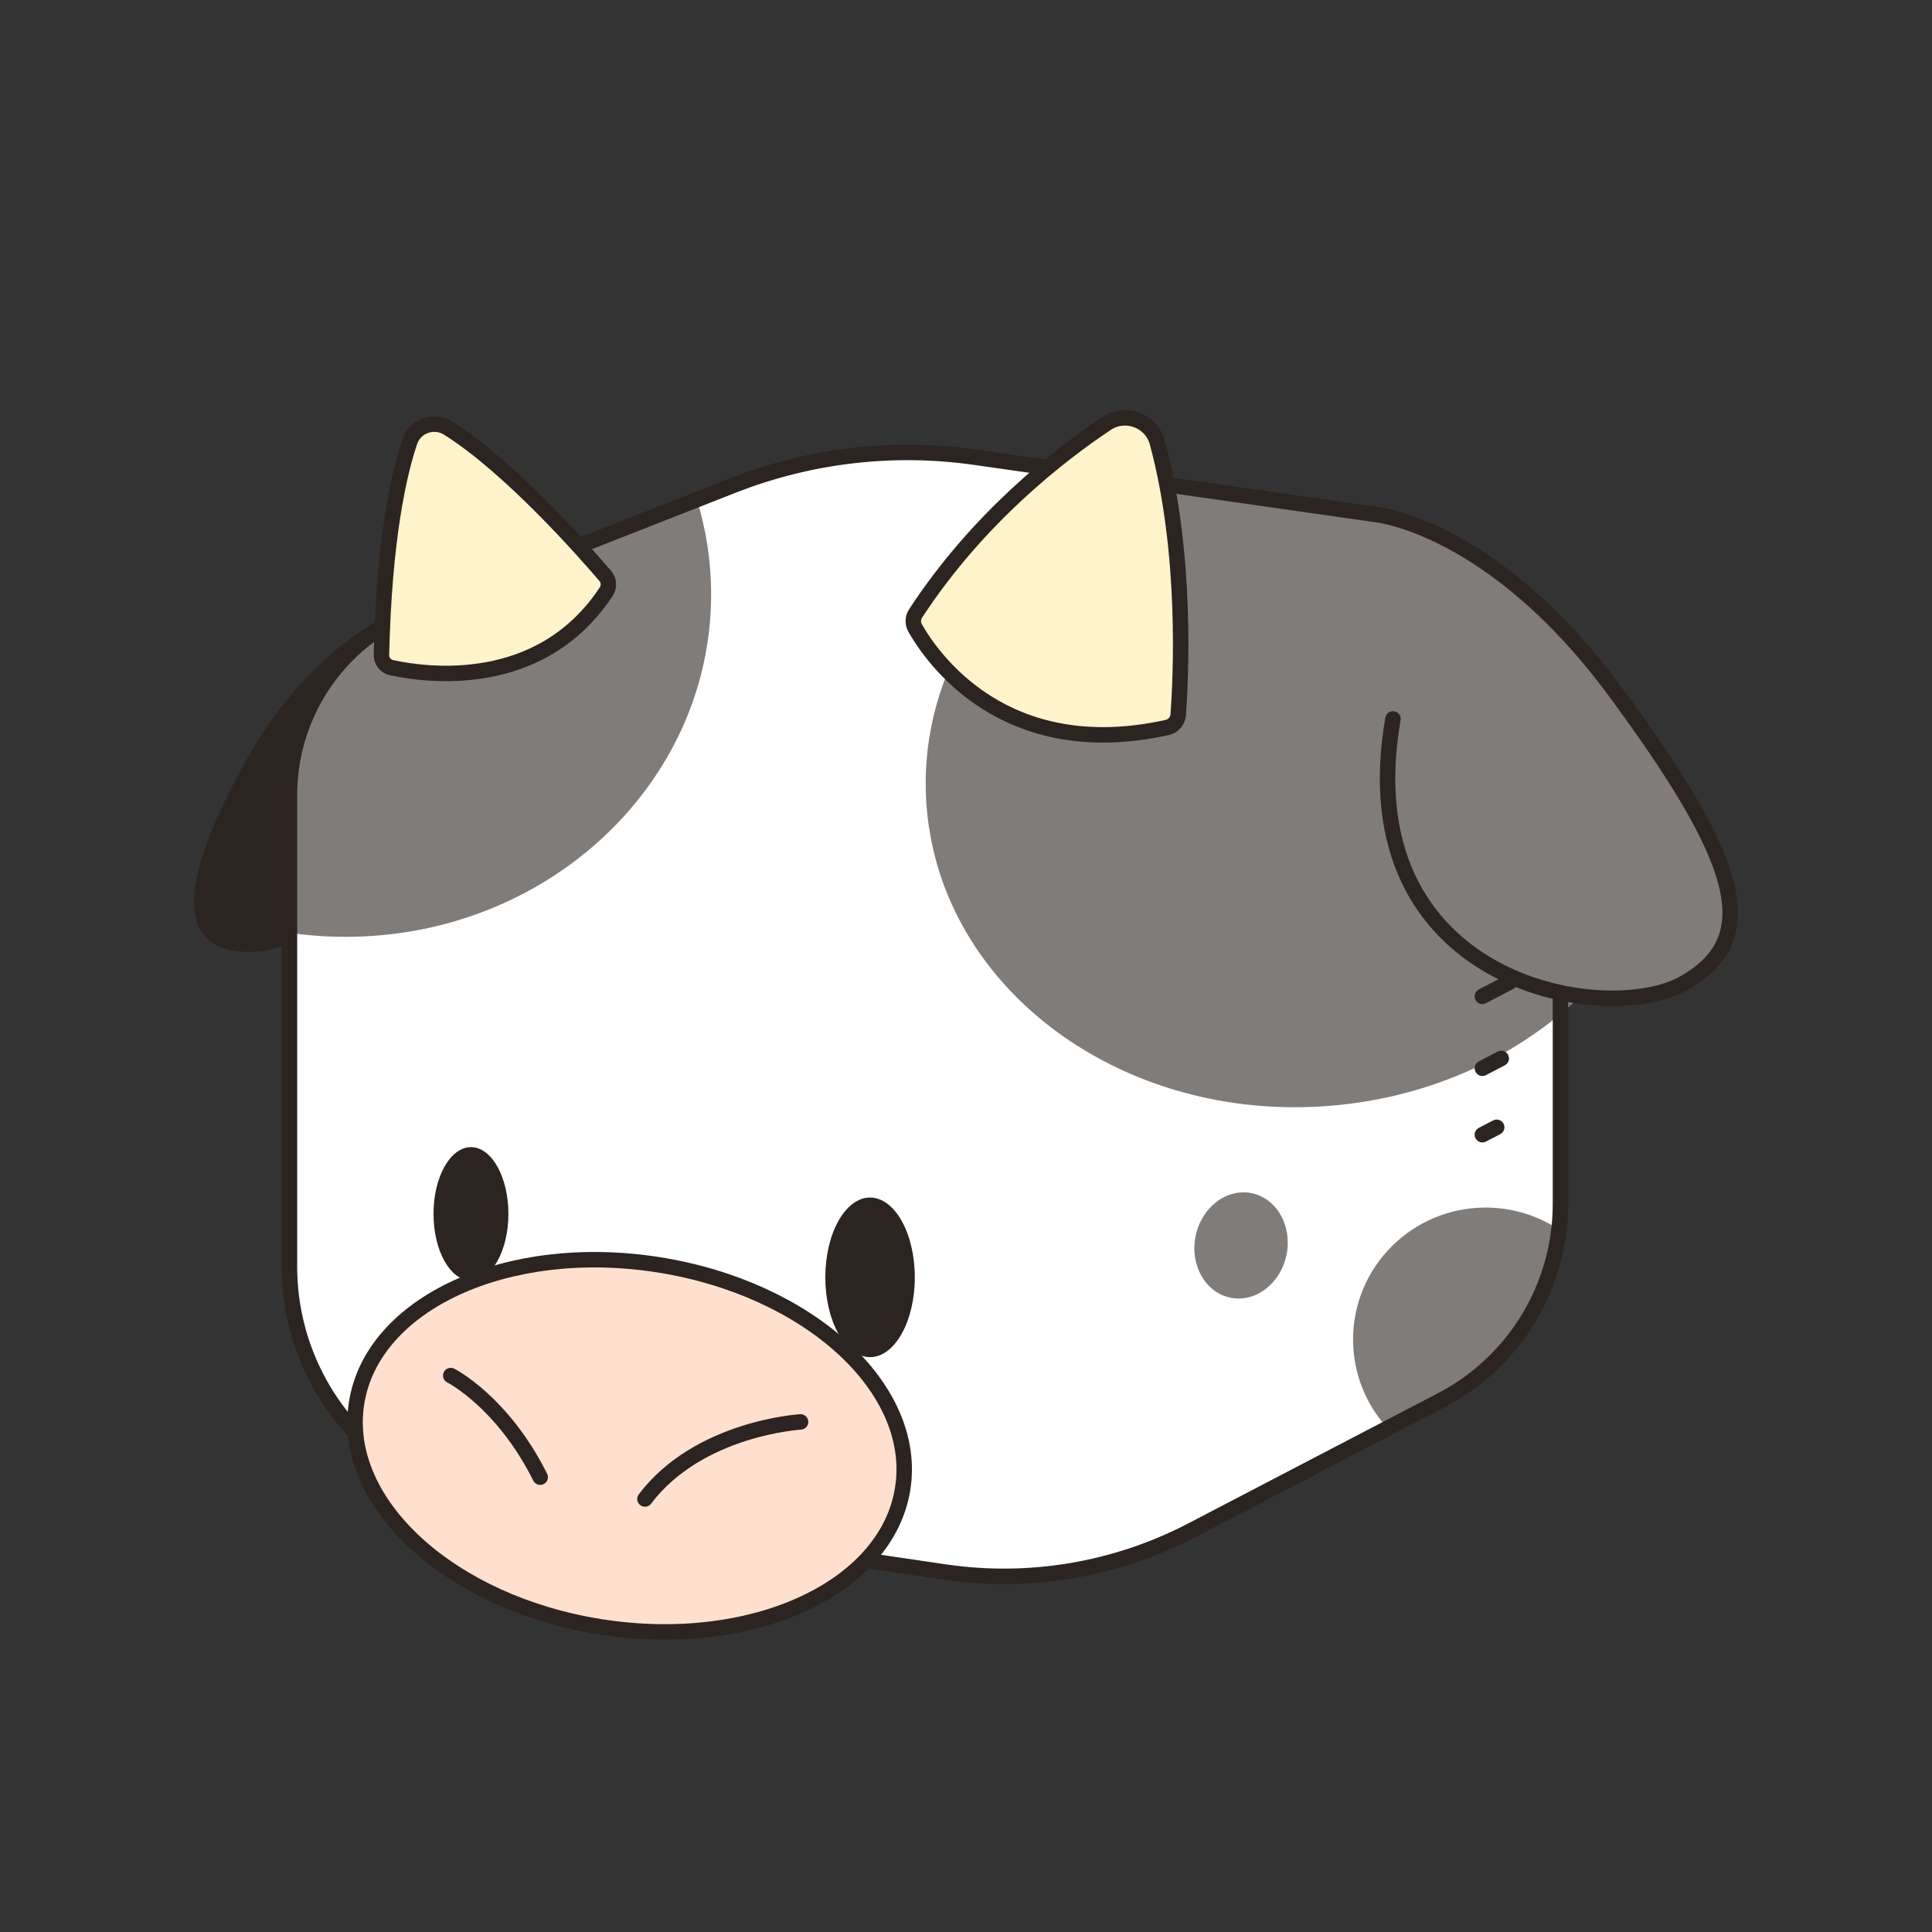 <svg width="60" height="60" viewBox="0 0 60 60" fill="none" xmlns="http://www.w3.org/2000/svg">
<rect x="0" y="0" width="60" height="60" fill="#333333" stroke="none"/>
<g id="illustrations_food_beef">
<path id="Vector" d="M9.04 36.388C9.04 36.388 8.633 40.217 9.48 42.046C10.328 43.875 12.158 45.604 12.158 45.604L27.1 48.517C27.1 48.517 31.065 49.229 32.758 48.822C34.452 48.416 35.604 48.382 39.839 45.976L44.989 43.334C44.989 43.334 47.767 42.046 48.243 39.064C48.717 36.082 48.48 30.017 48.48 30.017L37.062 15.143L29.032 14.058C29.032 14.058 26.321 13.652 23.881 14.601C21.442 15.55 15.072 18.159 15.072 18.159L8.939 26.494L9.041 36.388H9.04Z" fill="white"/>
<path id="Vector_2" d="M51.607 23.423C51.607 23.423 51.581 23.44 51.533 23.471C50.441 21.846 48.971 19.809 47.767 18.68C45.553 16.601 43.114 16.059 43.114 16.059L35.399 14.951C31.18 16.812 28.416 20.772 28.781 25.098C29.257 30.748 34.886 34.884 41.353 34.338C44.434 34.078 47.145 32.801 49.093 30.926C51.025 31.208 53.022 30.875 53.55 29.43C54.408 27.081 51.607 23.422 51.607 23.422V23.423Z" fill="#807C79"/>
<path id="Vector_3" d="M39.955 38.961C40.135 38.064 39.647 37.211 38.867 37.054C38.086 36.898 37.308 37.499 37.129 38.396C36.949 39.292 37.437 40.146 38.217 40.302C38.998 40.458 39.776 39.858 39.955 38.961Z" fill="#807C79"/>
<path id="Vector_4" d="M46.887 41.74C47.903 40.621 48.297 39.266 48.439 38.203C47.782 37.76 46.99 37.502 46.137 37.502C43.864 37.502 42.021 39.336 42.021 41.598C42.021 42.66 42.427 43.628 43.093 44.355C44.135 43.902 45.683 43.066 46.887 41.74Z" fill="#807C79"/>
<path id="Vector_5" d="M14.528 18.295C14.528 18.295 11.106 19.109 10.056 21.209C9.057 23.209 8.609 24.137 8.92 28.959C9.51 29.047 10.114 29.094 10.73 29.094C17 29.094 22.084 24.331 22.084 18.457C22.084 17.423 21.925 16.422 21.631 15.477L14.528 18.295Z" fill="#807C79"/>
<path id="Vector_6" d="M12.665 13.788C12.665 13.788 11.886 16.261 11.886 18.836C11.886 18.836 11.513 20.666 12.293 20.802C12.293 20.802 16.663 21.852 18.967 18.091C18.967 18.091 15.68 14.602 14.901 13.992C14.123 13.382 13.173 12.569 12.665 13.789V13.788Z" fill="#FFF3CC"/>
<path id="Vector_7" d="M28.285 19.312C28.285 19.312 29.335 21.683 32.25 22.53C35.165 23.378 36.689 22.361 36.689 22.361C36.689 22.361 36.791 18.16 36.418 15.923C36.044 13.686 35.842 11.858 33.707 13.552C31.572 15.246 28.997 17.651 28.285 19.312Z" fill="#FFF3CC"/>
<path id="Vector_8" d="M11.546 42.352C11.546 42.352 9.818 44.588 12.563 47.603C15.307 50.618 20.83 51.397 23.845 50.178C26.861 48.959 28.555 47.705 27.944 44.485C27.334 41.266 22.184 39.199 19.102 39.064C16.019 38.928 12.257 40.351 11.546 42.35V42.352Z" fill="#FFE0CE"/>
<path id="Vector_9" d="M36.276 15.058L42.731 15.979C42.731 15.979 46.367 16.33 50.161 21.479C53.956 26.628 54.815 29.102 52.307 30.526C49.833 31.93 41.837 30.526 43.26 22.326" stroke="#2C2420" stroke-width="0.48" stroke-linecap="round" stroke-linejoin="round"/>
<path id="Vector_10" d="M17.993 16.95L22.763 15.077C25.151 14.14 27.741 13.837 30.28 14.2L32.483 14.514" stroke="#2C2420" stroke-width="0.48" stroke-linecap="round" stroke-linejoin="round"/>
<path id="Vector_11" d="M11.01 44.459C9.75 43.108 8.989 41.297 8.989 39.329V24.693C8.989 22.548 10.099 20.587 11.868 19.473" stroke="#2C2420" stroke-width="0.48" stroke-linecap="round" stroke-linejoin="round"/>
<path id="Vector_12" d="M48.462 30.865V37.388C48.462 39.948 47.039 42.296 44.768 43.48L37.008 47.526C34.652 48.754 31.97 49.207 29.342 48.82L26.989 48.473" stroke="#2C2420" stroke-width="0.48" stroke-linecap="round" stroke-linejoin="round"/>
<path id="Vector_13" d="M12.161 20.735C13.241 20.971 16.794 21.463 18.828 18.371C18.926 18.221 18.916 18.025 18.799 17.889C18.132 17.108 15.833 14.5 13.919 13.297C13.477 13.019 12.89 13.223 12.725 13.718C12.388 14.72 11.93 16.723 11.846 20.336C11.842 20.528 11.974 20.696 12.161 20.735Z" stroke="#2C2420" stroke-width="0.48" stroke-linecap="round" stroke-linejoin="round"/>
<path id="Vector_14" d="M28.419 19.502C28.945 20.428 31.197 23.709 36.247 22.593C36.435 22.551 36.576 22.393 36.59 22.201C36.673 21.079 36.871 17.183 35.941 13.742C35.756 13.058 34.953 12.759 34.364 13.151C32.911 14.119 30.375 16.082 28.434 19.052C28.345 19.187 28.34 19.361 28.421 19.502H28.419Z" stroke="#2C2420" stroke-width="0.48" stroke-linecap="round" stroke-linejoin="round"/>
<path id="Vector_15" d="M28.035 46.223C28.52 43.117 25.115 40.007 20.431 39.276C15.747 38.546 11.557 40.473 11.073 43.579C10.589 46.686 13.993 49.796 18.677 50.526C23.361 51.256 27.551 49.33 28.035 46.223Z" stroke="#2C2420" stroke-width="0.48" stroke-linecap="round" stroke-linejoin="round"/>
<path id="Vector_16" d="M13.998 42.719C13.998 42.719 15.602 43.525 16.776 45.875" stroke="#2C2420" stroke-width="0.48" stroke-linecap="round" stroke-linejoin="round"/>
<path id="Vector_17" d="M24.863 44.159C24.863 44.159 21.701 44.34 20.029 46.553" stroke="#2C2420" stroke-width="0.48" stroke-linecap="round" stroke-linejoin="round"/>
<path id="Vector_18" d="M27.02 42.147C27.788 42.147 28.41 41.038 28.41 39.669C28.41 38.301 27.788 37.191 27.02 37.191C26.253 37.191 25.631 38.301 25.631 39.669C25.631 41.038 26.253 42.147 27.02 42.147Z" fill="#2C2420"/>
<path id="Vector_19" d="M14.626 39.77C15.268 39.77 15.789 38.842 15.789 37.697C15.789 36.553 15.268 35.625 14.626 35.625C13.984 35.625 13.463 36.553 13.463 37.697C13.463 38.842 13.984 39.77 14.626 39.77Z" fill="#2C2420"/>
<path id="Vector_20" d="M11.866 19.188C10.672 19.866 9.025 21.16 7.684 23.546C4.838 28.609 6.29 29.419 7.402 29.544C8.311 29.645 9.04 29.272 9.04 29.272C9.04 29.272 8.666 24.122 9.446 22.462C9.943 21.404 10.469 20.387 11.881 19.465L11.867 19.189L11.866 19.188Z" fill="#2C2420"/>
<path id="Vector_21" d="M46.037 30.942L46.879 30.503" stroke="#2C2420" stroke-width="0.48" stroke-linecap="round" stroke-linejoin="round"/>
<path id="Vector_22" d="M46.037 33.176L46.623 32.871" stroke="#2C2420" stroke-width="0.48" stroke-linecap="round" stroke-linejoin="round"/>
<path id="Vector_23" d="M46.037 35.239L46.481 35.009" stroke="#2C2420" stroke-width="0.48" stroke-linecap="round" stroke-linejoin="round"/>
</g>
</svg>
